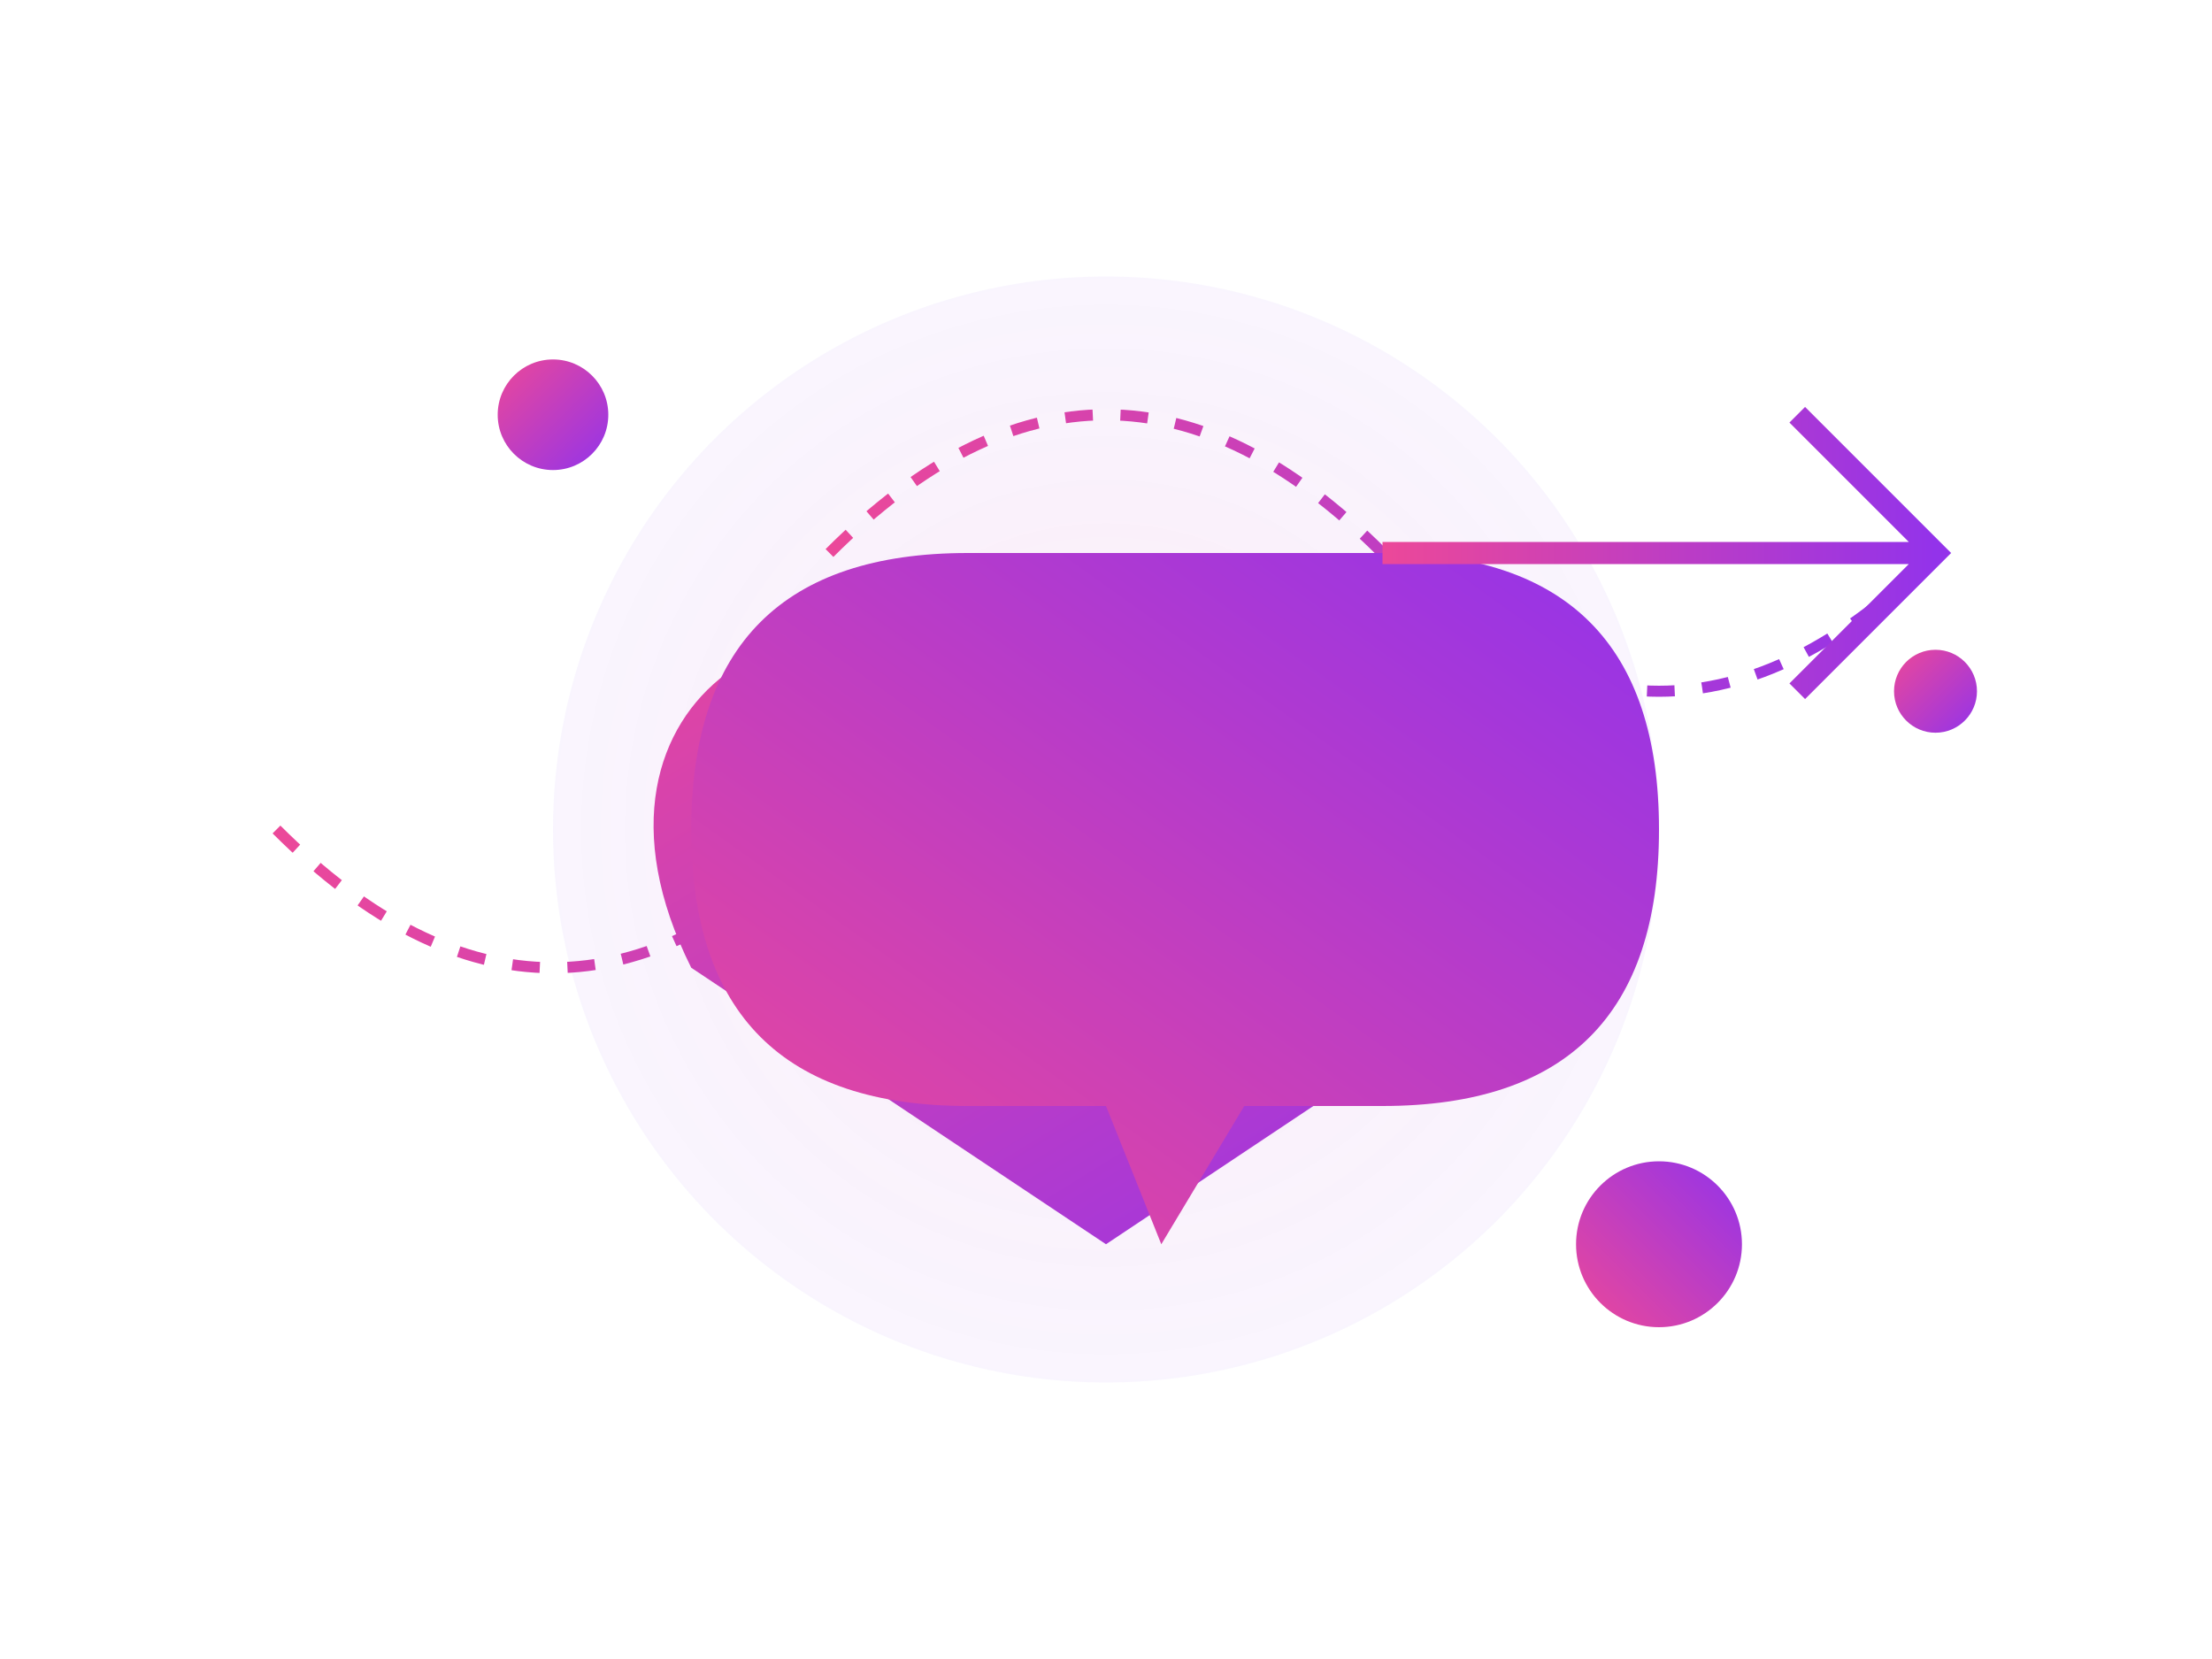 <svg xmlns="http://www.w3.org/2000/svg" viewBox="0 0 800 600" fill="none">
    <!-- Background Shapes -->
    <circle cx="400" cy="300" r="200" fill="url(#radialGradient)" class="hover-pulse"/>
    <path d="M300,200 Q400,100 500,200 T700,200" stroke="url(#gradientStroke)" stroke-width="4" class="hover-dash"/>
    <path d="M100,300 Q200,400 300,300 T500,300" stroke="url(#gradientStroke)" stroke-width="4" class="hover-dash"/>
    
    <!-- Social Media Icons -->
    <g class="hover-scale">
        <!-- Like/Heart Icon -->
        <path d="M350,250 C300,200 200,250 250,350 L400,450 L550,350 C600,250 500,200 450,250 L400,300 Z" 
              fill="url(#iconGradient)" class="hover-fill"/>
        
        <!-- Comment Bubble -->
        <path d="M500,200 Q600,200 600,300 Q600,400 500,400 L450,400 L420,450 L400,400 L350,400 Q250,400 250,300 Q250,200 350,200 Z" 
              fill="url(#iconGradient2)" class="hover-fill"/>
        
        <!-- Share Arrow -->
        <path d="M650,150 L700,200 L650,250 M700,200 L500,200" 
              stroke="url(#gradientStroke)" stroke-width="8" class="hover-stroke"/>
    </g>

    <!-- Decorative Elements -->
    <circle cx="200" cy="150" r="20" fill="url(#iconGradient)" class="hover-scale"/>
    <circle cx="600" cy="450" r="30" fill="url(#iconGradient2)" class="hover-scale"/>
    <circle cx="700" cy="250" r="15" fill="url(#iconGradient)" class="hover-scale"/>

    <!-- Gradients -->
    <defs>
        <radialGradient id="radialGradient" cx="50%" cy="50%" r="50%">
            <stop offset="0%" stop-color="rgba(236,72,153,0.1)"/>
            <stop offset="100%" stop-color="rgba(147,51,234,0.05)"/>
        </radialGradient>
        
        <linearGradient id="gradientStroke" x1="0%" y1="0%" x2="100%" y2="0%">
            <stop offset="0%" stop-color="#EC4899"/>
            <stop offset="100%" stop-color="#9333EA"/>
        </linearGradient>
        
        <linearGradient id="iconGradient" x1="0%" y1="0%" x2="100%" y2="100%">
            <stop offset="0%" stop-color="#EC4899"/>
            <stop offset="100%" stop-color="#9333EA"/>
        </linearGradient>
        
        <linearGradient id="iconGradient2" x1="100%" y1="0%" x2="0%" y2="100%">
            <stop offset="0%" stop-color="#9333EA"/>
            <stop offset="100%" stop-color="#EC4899"/>
        </linearGradient>
    </defs>

    <style>
        .hover-scale { transition: transform 0.3s ease; }
        .hover-scale:hover { transform: scale(1.1); }
        
        .hover-pulse {
            animation: pulse 2s infinite;
        }
        
        .hover-dash {
            stroke-dasharray: 10;
            animation: dash 20s linear infinite;
        }
        
        .hover-fill:hover {
            filter: brightness(1.2);
        }
        
        .hover-stroke:hover {
            stroke-width: 10;
        }
        
        @keyframes pulse {
            0% { transform: scale(1); opacity: 1; }
            50% { transform: scale(1.05); opacity: 0.8; }
            100% { transform: scale(1); opacity: 1; }
        }
        
        @keyframes dash {
            to { stroke-dashoffset: 1000; }
        }
    </style>
</svg>
